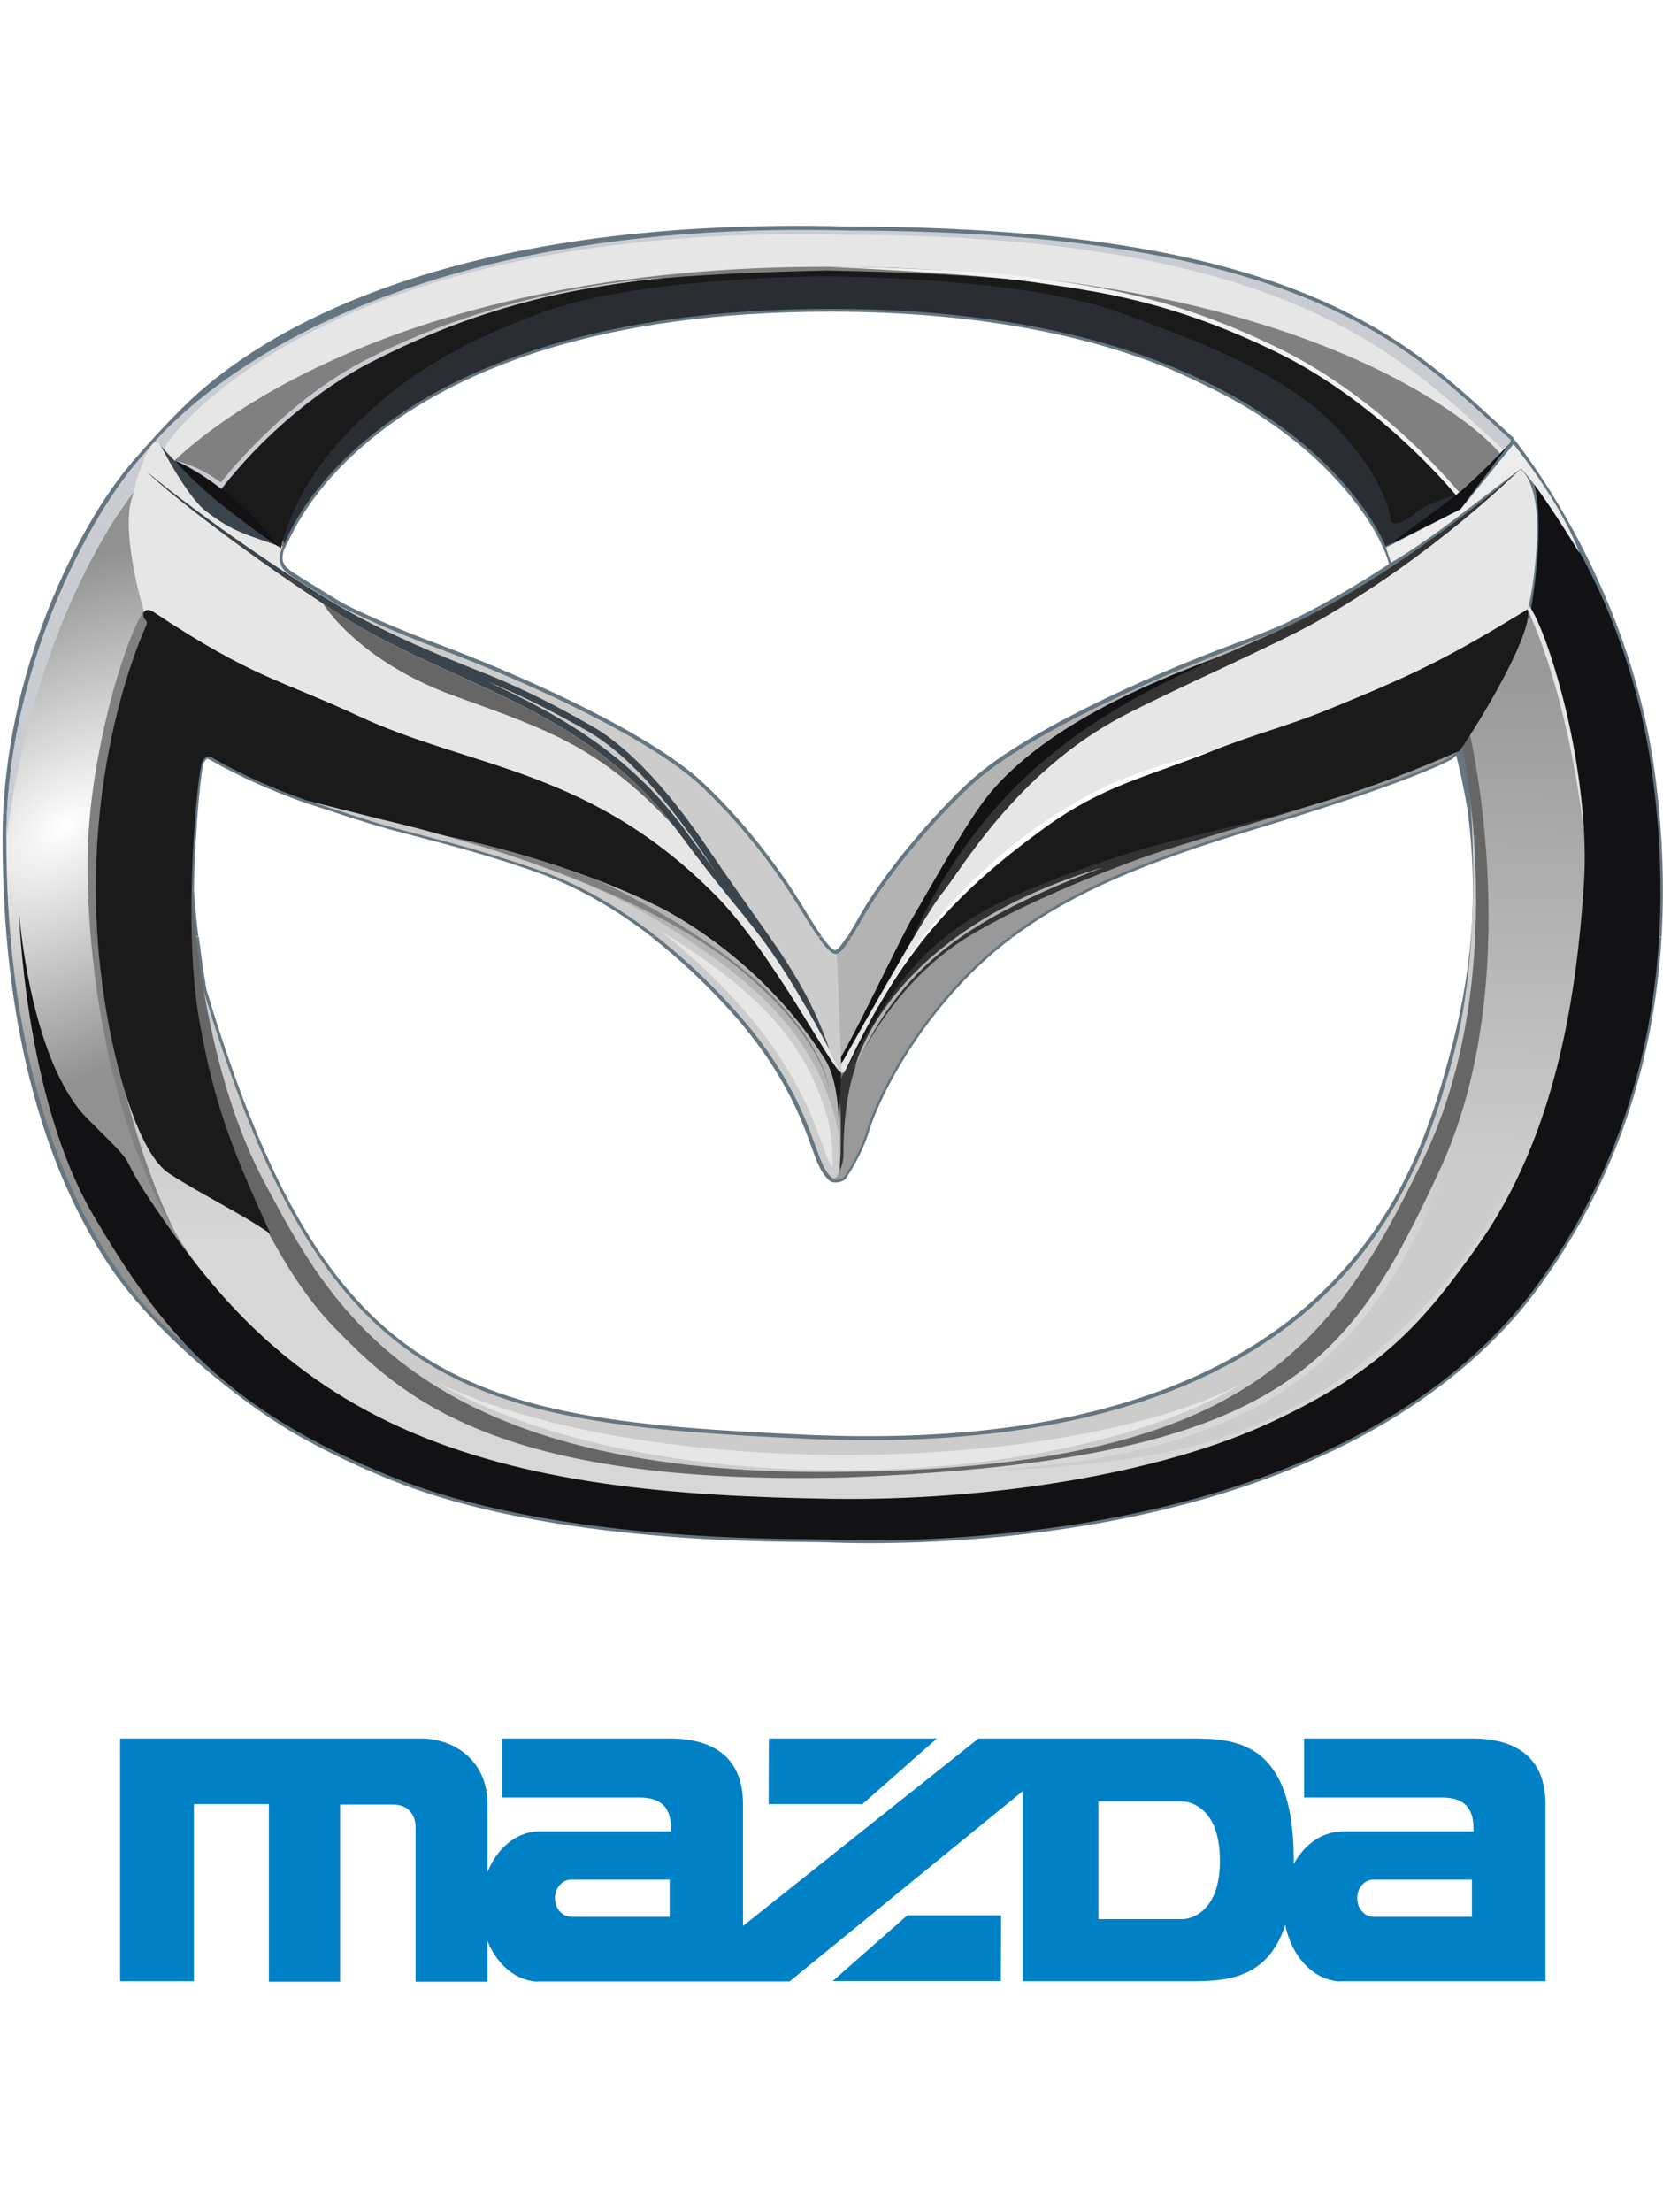 <?xml version="1.0" encoding="utf-8"?>
<!-- Generator: Adobe Illustrator 21.1.0, SVG Export Plug-In . SVG Version: 6.00 Build 0)  -->
<svg version="1.1"
	 id="svg2" inkscape:version="0.48.3.1 r9886" sodipodi:docname="MAZDA.svg" xmlns:cc="http://creativecommons.org/ns#" xmlns:dc="http://purl.org/dc/elements/1.1/" xmlns:inkscape="http://www.inkscape.org/namespaces/inkscape" xmlns:rdf="http://www.w3.org/1999/02/22-rdf-syntax-ns#" xmlns:sodipodi="http://sodipodi.sourceforge.net/DTD/sodipodi-0.dtd" xmlns:svg="http://www.w3.org/2000/svg"
	 xmlns="http://www.w3.org/2000/svg" xmlns:xlink="http://www.w3.org/1999/xlink" x="0px" y="0px" viewBox="0 0 707.5 940.5"
	 style="enable-background:new 0 0 707.5 940.5;" xml:space="preserve">
<style type="text/css">
	.st0{fill:#43565C;}
	.st1{fill:#657681;}
	.st2{fill:#CCCCCC;}
	.st3{fill:#666666;}
	.st4{fill:#808080;}
	.st5{fill:url(#path1222_1_);}
	.st6{fill:url(#path1650_1_);}
	.st7{fill:#121113;}
	.st8{fill:#C9CDD1;}
	.st9{fill:#E6E6E6;}
	.st10{fill:#2A2E33;}
	.st11{fill:#B3B3B3;}
	.st12{fill:#333333;}
	.st13{fill:#999999;}
	.st14{fill:#1A1A1A;}
	.st15{fill:#3C444B;}
	.st16{fill:#F2F2F2;}
	.st17{fill:#FFFFFF;}
	.st18{fill:#ECECEC;}
	.st19{fill:#0080C5;}
</style>
<sodipodi:namedview  bordercolor="#666666" borderopacity="1" gridtolerance="10" guidetolerance="10" id="namedview4" inkscape:current-layer="svg2" inkscape:cx="121.24328" inkscape:cy="311.11774" inkscape:pageopacity="0" inkscape:pageshadow="2" inkscape:window-height="480" inkscape:window-width="640" inkscape:zoom="0.42435952" objecttolerance="10" pagecolor="#ffffff" showgrid="false">
	</sodipodi:namedview>
<g id="g16086">
	<path id="path14" inkscape:connector-curvature="0" class="st0" d="M291.1,352.6c-20.8-28.2-45.6-44-71.2-56.7
		c-4.1-2.1-8.3-4-12.5-6c12.1,4.8,23.8,10.2,42.5,20.9c20.5,11.7,38.9,36.6,50.6,53.9c1.4,2.1,2.9,4.3,4.4,6.4
		C300.3,365.2,295.8,359,291.1,352.6"/>
	<path id="path220" inkscape:connector-curvature="0" class="st1" d="M84.6,398.3c0.8,6.4,1.8,13.9,3.2,22.3
		C138.8,590.9,198,603.6,343.7,610c113.1,5,177.9-23.1,216.1-58.2c38.2-35.2,49.9-77.7,56.6-102c4.8-17.5,8-34.4,9.4-51.5l81.1,0
		c-3.3,55-20.6,108.3-57.1,155.4c-45.2,55.7-115.9,81.3-177,92.9c-61.2,11.6-113.1,9.4-121.1,9.1c-8-0.3-37.1,0.2-72.9-2.9
		c-35.9-3.1-78.6-9.7-113.7-24.1c-15.5-6.3-28.8-12.9-40.6-19.7c-31.8-19.2-61.2-47-75.6-67.5C30.7,515.8,9,470.8,2.8,398.3
		L84.6,398.3L84.6,398.3z M349.7,398.3c2.5,3.4,4.4,5.4,5.5,5.7c0.6-0.1,1.4-0.6,2.4-1.9c0.8-1,1.7-2.3,2.7-3.8l70.8,0
		c-12.2,9.2-22.8,19.6-32.8,32.2c-16.3,20.5-25.6,40.7-28.6,50.5c-3.1,10.2-9,18.8-9.9,20.1c-1.1,1.5-6.1,2.8-7.8-0.1
		c-1.7-1.5-3.5-4.7-5.1-8.9c-2.1-5.4-4.7-13.9-10-24.5c-5.3-10.6-13.2-23.4-25.9-37.5c-11-12.2-22.4-22.8-34-31.9L349.7,398.3"/>
	<path id="path222" inkscape:connector-curvature="0" class="st1" d="M2.8,398.3c-1.1-13.1-1.7-27-1.7-41.9v-0.5l0-0.5l0-0.5l0-0.5
		c0.6-68.7,32.1-131.1,55.1-157.9c3.2-3.7,14.8-17,24.8-26.4c28.8-27.1,106.7-78.5,280.3-73.8c98.7,0.2,158.9,13.2,199.6,30.9
		c20.4,8.8,35.8,18.8,48.8,28.9c12.9,10.1,23.4,20.3,33.7,29.6l0.3,0.2l0.1,0.4c0.1,0.2,49.2,59.3,60.3,142.8
		c3.1,23.1,4.1,46.3,2.8,69.1l-81.1,0c1.4-17.5,1-35.2-1.5-54.2c-1.7-9.9-3.5-17.7-4.8-22.9c0.3-0.2-1.7,1.6-1.7,1.6
		s-14.4,8.9-84.1,29.9c-46.4,14-77.7,27.1-102.4,45.6l-70.8,0c0.2-0.3,0.4-0.6,0.6-0.9c2.4-3.8,4.9-8.5,7.3-12.4
		c5.2-8.5,21-31,43.5-52.1c21.9-20.6,74.6-44.8,113.5-59.2c7.1-2.6,13.6-5.2,19.4-7.7c16-7.4,31.9-16.8,46.1-26.1
		c-0.9-3.6-2-6-2.6-7.1c0,0-0.7-1.8-2.3-4.8c-1.6-3-4.2-7.4-8-12.5c-7.6-10.3-20.1-24-39.8-37.2c-9.1-6.3-22.4-13.3-39.7-21
		c-34.5-14.2-81.6-24.7-145.3-24.7c-98.7,0-156.4,24.9-189.5,49.6c-16.5,12.4-26.9,24.7-33.1,34c-3.1,4.6-5.2,8.4-6.5,11.1
		c-1.3,2.6-3.2,6.4-3.2,6.4c-1.9,5.3,0.3,7.5,4.1,10c7.8,5,19.4,12,21.5,13.2c9.4,4.7,22.4,10.5,39,16.7
		c38.9,14.5,91.6,38.7,113.5,59.2c22.5,21.1,37.2,44,42.4,52.5c2.3,3.8,5.1,8.4,7.7,12.1c0.2,0.3,0.4,0.5,0.5,0.8l-72.6,0
		c-15.4-11.9-31.3-20.9-47.1-26.7c-28-10.2-56.8-16.5-69.4-20.3c-6-1.8-13.3-4.1-19.2-6.1c-4.1-1.3-7.6-2.5-9.7-3.1l-1.5-0.5
		c-13.6-4.8-27.6-10.8-40.8-18.4c-0.5-0.3-0.8-0.4-1-0.4c-0.2,0-0.3,0-0.4,0.1c-0.1,0.1-0.3,0.3-0.5,0.5c-0.2,0.3-0.4,0.7-0.7,1
		c-0.8,1.1-3.7,25.4-4.2,54.2c0.1,0,0.4,7.6,1.9,19.7L2.8,398.3"/>
	<path id="path230" inkscape:connector-curvature="0" class="st2" d="M85.7,417.9c51.4,174.3,111.2,187.3,258.1,193.8
		c226.8,10,260.7-112.6,274.1-161.3c14.8-53.8,6.5-124,6.5-124l23,78.6L602,552.5l-63.8,47.3l-67.9,20.7l-108.7,12.4l-138.8-12.4
		l-78.6-39.6l-39.6-56.7l-15.4-53.8C89.3,470.4,82.8,432,85.7,417.9L85.7,417.9z"/>
	<path id="path642" inkscape:connector-curvature="0" class="st3" d="M620.3,308c0,0,24.8,102.8-14.8,184.9
		c-39.6,82.1-77.3,132.3-253.4,132.9c-176.1,0.6-212.6-72.7-239.8-123.5c-27.2-50.8-30.7-123.5-30.7-123.5l-3.2,85.4l50.4,94.8
		l42,38.4l59.6,25.9l159.5,10l70.3-10l75-18.9l71.5-59.7L635,442.6l-2.9-113.4C627.7,311.9,623.8,304.8,620.3,308L620.3,308z"/>
	<path id="path1070" inkscape:connector-curvature="0" class="st4" d="M50.4,254.1l16.3,10.7c0,0-2.6,118.9-3.1,120.9
		c-0.5,2,0,66.3,0,66.3l20.9,81.6l-9.2,7.7L31,424l4.6-96.9l9.2-60.7L50.4,254.1z"/>
	
		<linearGradient id="path1222_1_" gradientUnits="userSpaceOnUse" x1="352.894" y1="-190.68" x2="347.855" y2="14.607" gradientTransform="matrix(1.25 0 0 1.25 -76 517.778)">
		<stop  offset="0" style="stop-color:#999999"/>
		<stop  offset="1" style="stop-color:#D7D7D7"/>
	</linearGradient>
	<path id="path1222" inkscape:connector-curvature="0" class="st5" d="M625.1,311.1c0,0,25.2,105.5-12.9,187
		c-38.1,81.5-65.6,122.7-252,130c-151.2,3.8-190.5-35.6-218.4-64.2c-22.1-22.7-37.5-60.6-37.5-60.6s-68.2-126.2-61-86.4
		c9.5,52.2,24.6,127,83.4,173.9c36,28.8,108.6,46.5,108.6,46.5l113.7,9l101.7-6l160.9-62l68.8-150.5c-3.2-69.9-9.9-127.8-20.2-173.5
		l-22.4,19.4L625.1,311.1L625.1,311.1z"/>
	
		<radialGradient id="path1650_1_" cx="328.839" cy="-29.582" r="35.059" gradientTransform="matrix(3.614 -2.701 1.668 2.232 -1111.737 1305.513)" gradientUnits="userSpaceOnUse">
		<stop  offset="0" style="stop-color:#FFFFFF"/>
		<stop  offset="1" style="stop-color:#919191"/>
	</radialGradient>
	<path id="path1650" inkscape:connector-curvature="0" class="st6" d="M57.2,209c0,0-3,31.7,4.1,50.4c-9.6,15.4-22.2,61.3-23.8,98.3
		C35.8,394.6,42.7,491,90.4,546c-7.9,15-12.7,24.3-12.7,24.3s-75-50.9-75-213.8C2.7,278,45,207.4,67.5,188.8
		C60.6,198.4,57.2,209,57.2,209z"/>
	<path id="path1960" inkscape:connector-curvature="0" class="st7" d="M8.1,387.8c0,0,2.2,78.9,31.7,129
		c29.5,50.1,56.1,82.1,126,110.7c69.9,28.6,170.2,26.5,186.1,27s207.2,9.1,297-101.5c51.4-66.3,64.8-144.9,54.1-223.5
		c-10.7-78.6-50.6-124.5-50.6-124.5s5.5,14.2-1,53.6c9.7,16.9,25.5,73,22.4,117.9c-3,44.9-11.3,105.8-45.4,153.5
		c-21.9,30.6-39.3,52.1-87.3,74.5c-47.9,22.4-121.3,33.7-187.6,32.7c-66.3-1-130.1-6.2-183.7-30.6c-53.6-24.5-82.1-61.7-102.5-91.3
		c-20.4-29.6-4.7-14.6-29.6-39.2C12.6,451.5,8.1,387.8,8.1,387.8"/>
	<path id="path1962" inkscape:connector-curvature="0" class="st8" d="M58.7,196.4c0,0,69.2-104.8,302.8-98.4
		c197.3,0.5,239.8,51.9,281.2,89c0.9,2.7-16.4,16.7-16.4,16.7l-28.4,10.7l-81.3-63.9L372,119c0,0-136,16.1-141.6,15.4
		c-5.6-0.7-94.7,49.1-94.7,49.1L119,234.6l-52.8-39.9L58.7,196.4"/>
	<path id="path1970" inkscape:connector-curvature="0" class="st9" d="M71.1,188.4c0,0,63.3-94.7,290.2-88.6
		c191.6,0.4,238.2,55.3,278.4,91.4c-12.8,11-26.3,9.4-26.3,9.4l-22.5,12.3l-79-62l-140.3-30.6c0,0-132.1,15.6-137.6,15
		c-5.5-0.7-92,47.7-92,47.7l-45.9,28.5l-27.7-16.7L71.1,188.4z"/>
	<path id="path2086" inkscape:connector-curvature="0" class="st4" d="M71.1,199c0,0,76.5-85.6,280.6-85.6
		c204.1,0,278.7,69.1,286.5,79.5c-8.9,11.4-24.9,23.6-24.9,23.6C561.1,183.6,512,157.7,466,138.6l-123.5-18.2
		c0,0-145.9,33.7-148.7,33.7c-2.8,0-78.6,53.3-78.6,53.3s-6.2,10.4-12,9.1C87.7,203.8,71.1,199,71.1,199z"/>
	<path id="path2622" inkscape:connector-curvature="0" class="st10" d="M589.5,232.3c0,0-38.3-101-236.2-101
		c-197.9,0-232.2,99.8-232.2,99.8l-9.5-16.6l33.7-46.1l89.2-40.8l62-9.5l59.2-2.9l75.8,4.1l59.7,12.7l82.4,41.7l44.6,35.4l3.2,3.6
		L589.5,232.3"/>
	<path id="path2630" inkscape:connector-curvature="0" class="st11" d="M583.9,248c0,0-19.1,12.7-58,27.2
		c-38.9,14.5-91.3,38.6-113,58.9c-22.4,21-38.1,43.4-43.3,51.8c-5.2,8.4-11.2,20.8-14.5,19.6c-0.4,7.2-2,50-2,50l2.4,1.6l20.4-35.3
		l67.7-73.7l30.8-32.9l105.1-50.2L583.9,248L583.9,248z"/>
	<path id="path2848" inkscape:connector-curvature="0" class="st7" d="M522,277.8c-12.6,5.5-72,24.2-101.4,60.1
		c-10,12.2-27.6,44.5-32.4,52.3c-4.8,7.8-28,57.5-33.7,64.3c-5.7,6.9,30.2-29,30.2-29s97.2-86.4,99.3-87.6
		c2.1-1.3,36.7-32.4,36.7-32.4S531.9,273.4,522,277.8"/>
	<path id="path2856" inkscape:connector-curvature="0" class="st12" d="M646,200.2c0,0-50.9,44.9-102.7,68.2
		c-51.8,23.3-116.5,45.6-155.2,130.7c-29.4,51.9,46-46.6,46-46.6l39.7-28.4l92-41l47-30.2L646,200.2z"/>
	<path id="path3144" inkscape:connector-curvature="0" class="st9" d="M646.8,199.4c0,0-36.2,36.5-87.2,65.2
		c-16.9,9.5-61.8,29.2-82.4,40.1c-45.5,24.1-69.1,66.5-76.4,75.1c-7.4,8.7-45.3,76.9-45.3,76.9l16.4-3.5l63.1-83.3l51.3-31.1
		l117-36.7l38.4-32c0,0,9.3,4.7,12.1-38.8C655.4,204.5,646.8,199.4,646.8,199.4L646.8,199.4z"/>
	<path id="path3344" inkscape:connector-curvature="0" class="st12" d="M560.7,342.4l-77.5,24.9l-43.5,17.9l-55.1,41
		c0,0-13,23.1-14,28.1c-1.1,4.9-9.1,31.6-9.1,31.6l-1.1,8.8l-2.8,3.5l-2.5-15.8l1.4-21.5l10.8-19.9l12.4-21.4l23.1-24.9l31.9-18.9
		l54-16.8l44.9-11.6L560.7,342.4L560.7,342.4z"/>
	<path id="path3494" inkscape:connector-curvature="0" class="st13" d="M617.1,321.8c0,0-14.3,8.8-83.7,29.7
		c-69.5,20.9-105.6,40.1-135.9,78.3c-16.4,20.6-25.8,41-28.8,51c-3,10-8.8,18.5-9.7,19.7c-0.9,1.3-5.6,1.8-5.6-0.9
		c0-0.9,4,2.6,5.4-7.5c0-11.6,1-32.3,7.9-44.4c9.4-16.7,23.7-36.7,46.7-50.4c23.1-13.6,52.8-25.5,72.2-32.5
		c19.4-7,67.9-20.3,88.9-27.9c20.9-7.6,47.3-19.1,47.3-19.1L617.1,321.8L617.1,321.8z"/>
	<path id="path3726" inkscape:connector-curvature="0" class="st11" d="M357.2,459.2c0,0,1.1,32,0,35.4c-1.1,3.4-6.7-1.7-6.7-1.7
		l-22.7-53l-32-33.1l-48.6-30.3l-21.3-8.4l-34.2-10.7l-14-4.2l-2.8-8.1l71.6,17.4l53.6,28l27.5,25.8l20.5,28L357.2,459.2
		L357.2,459.2z"/>
	<path id="path3796" inkscape:connector-curvature="0" class="st2" d="M127.2,248c0,0,19.1,12.7,58,27.2
		c38.9,14.5,91.3,38.6,113,58.9c22.4,21,37,43.8,42.2,52.2c5.2,8.4,12.3,20.4,15.6,19.2c0.4,7.2,2,50,2,50l-2.4,1.6l-20.4-35.3
		l-67.7-73.7l-30.8-32.9l-105.1-50.2L127.2,248z"/>
	<path id="path3912" inkscape:connector-curvature="0" class="st9" d="M348.6,445.2l-27.8-34.7l-50.4-43.3l-160.2-62.5l-48.8-44.1
		c0,0-11.4-37.4-4.3-51.3c-0.3-4.4,7.9-27,10.9-20c8.3,8.4,18.2,20.9,52.2,43.1c-2.9,6.9-0.2,9.9,4.2,12.8
		c8.6,5.6,21.9,13.5,21.9,13.5l28.6,15.8l55.7,28.1l29.5,18.6l28.8,30.4l21.6,26.6l23.3,30.4l23.9,47.7L348.6,445.2L348.6,445.2z"/>
	<path id="path4180" inkscape:connector-curvature="0" class="st14" d="M115.1,524.6c-12.4-8.7-27.9-15.9-43-25.6
		c-12.2-7.8-21.8-40.1-26.5-67c-17-95.7,16.6-166,16.6-166s0.6-1.7-0.1-2.2c-2.4-2.2-0.7-6.2,3.1-3.7c42.8,28.4,53.8,28.7,87.3,44.3
		c48,22.4,98.3,22.2,151.7,76c25.4,25.6,50.7,76.1,53.6,75.4c-0.2,5-1,28.7-1,28.7s1.4-22.8-5.9-34.3
		c-29.5-46.4-72.7-65.7-72.7-65.7S241,365.2,182.6,354c-25.2-4.8-61-13.8-92.2-31.8c-2.6-1.5-3.5,0.3-4.4,1.7
		c-1.7,2.6-8.4,66.8-1.5,108.2C91,470.4,99.9,491.2,115.1,524.6L115.1,524.6z"/>
	<path id="path4362" inkscape:connector-curvature="0" class="st15" d="M68.4,189.5c0,0,18.8,22.2,50.8,42.9
		c-13.4-5-19.4-5.7-31.5-15C79.6,211.3,68.4,189.5,68.4,189.5"/>
	<path id="path4364" inkscape:connector-curvature="0" class="st7" d="M642.2,188.6c0,0-14.9,16-24.8,23.5
		c-10,7.5-26.7,19.7-26.7,19.7l30.4-15.1L642.2,188.6"/>
	<path id="path4372" inkscape:connector-curvature="0" class="st14" d="M92.7,209.5c0,0,26.8-37.2,71.7-59
		c44.9-21.8,74.8-26.4,102.6-30.5c26.6-3.9,80.6-4.9,84.8-5h0.3c4.4,0.1,61.4,1.1,88,5c27.7,4.1,57.9,7.8,102.8,29.6
		s76.5,60.9,76.5,60.9s-11.3,2.6-18.1,8.3s-9.5,3.1-9.5,3.1s-0.6-15.6-21.5-38.3c-20.9-22.8-53.2-36.2-95-51.1
		c-40.4-14.5-118.1-14.9-123.3-15h-0.3c-5,0-79.7,0.5-120,15c-41.8,14.9-66.1,32.1-87,54.9c-20.9,22.8-25.2,45.8-25.2,45.8
		s-6.8-8.7-13.7-14.3C99,213.2,92.7,209.5,92.7,209.5L92.7,209.5z"/>
	<path id="path4848" inkscape:connector-curvature="0" class="st15" d="M304.8,371.1c-4.4-6-8.9-12.2-13.6-18.5
		c-20.8-28.2-45.7-44.1-71.2-56.8c-4.1-2.1-8.3-4-12.5-6c12,4.9,23.7,10.4,42.4,21c20.5,11.7,38.9,36.6,50.5,53.8
		C301.8,366.8,303.3,369,304.8,371.1L304.8,371.1z M62.6,200.7c3.7,4,32.6,28.4,80.2,59.5c48.6,31.7,105.2,38.6,146.2,94.1
		c31.9,43.2,35.2,38.6,63.9,91.9c-5.3-15.2-11-25.8-18.2-37.1c-7.2-11.3-20.3-28.8-31.9-46c-11.6-17.2-30.3-42.7-51.5-54.7
		c-21.1-12-33.4-17.5-47.2-23c-13.8-5.5-36.3-14.3-58-26.7C124.3,246.3,86.9,220.7,62.6,200.7"/>
	<path id="path4856" inkscape:connector-curvature="0" class="st14" d="M359.1,456.4c21.5-46.6,42.3-73.3,85.4-104.5
		c25-18.1,43-21.4,71.4-32.7c18.9-7.5,30.2-9.9,49-17.5c34.3-14,49.6-20.9,85-42.7c2.5,8.3-15.8,41-28.9,60.2
		c-36.7,16.2-66.3,25.1-110.2,35.4c-26.4,6.2-45.8,12.5-72.6,23.4C393.4,396.2,380.4,418.5,359.1,456.4z"/>
	<path id="path5044" inkscape:connector-curvature="0" class="st2" d="M347.2,454.3c7,13.8,10.2,26,10.2,38.2
		c0,12.3-4.6,10.2-8.8-0.7c-4.2-10.9-10.5-34-36.1-62.4c-25.6-28.4-53.7-48.8-81.7-58.9c-28.1-10.2-56.8-16.5-69.4-20.3
		c-12.6-3.9-30.7-9.8-30.7-9.8l31.7,8c0,0,71.9,16.1,112.9,40.3C316.3,412.9,336.1,432.5,347.2,454.3L347.2,454.3z"/>
	<path id="path5206" inkscape:connector-curvature="0" class="st8" d="M57.1,209.1c-1.6,1.9-41.7,51.4-54.4,147.5
		c0-74.4,38-143.3,61.1-166.3C60.6,195.1,57.1,205.9,57.1,209.1"/>
	<path id="path5208" inkscape:connector-curvature="0" class="st7" d="M119.4,233c0,0-10.1-13.3-22.8-23.3
		c-12.7-9.9-22.3-14-22.3-14s7,8.6,21.3,19.9C109.8,226.8,119.4,233,119.4,233"/>
	<path id="path5210" inkscape:connector-curvature="0" class="st8" d="M74.3,195.8c0,0,8.1,2.5,19.9,12.1c0,0,25.4-34.5,63-53.6
		C194.8,135,232,123.1,283,118.1c0,0-62.9,2.1-126.8,34.6c-36.2,18.4-62.2,52.4-62.2,52.4C87.6,200.4,81,197.3,74.3,195.8"/>
	<path id="path5218" inkscape:connector-curvature="0" class="st9" d="M650.4,257.3c0,0,6.9,9,15.5,43.7c6.5,26.4,7.9,52.3,7.9,52.3
		s-5.5-53.9-23.9-94.2L650.4,257.3L650.4,257.3z"/>
	<path id="path5384" inkscape:connector-curvature="0" class="st16" d="M352.1,113.4c4.6-0.1,61.6,0.8,88.3,4.7
		c13.9,2,28.5,4,45.1,8.2c16.7,4.2,35.6,10.6,58.2,21.6c22.7,11,42,26.4,55.5,38.9c6.8,6.3,12.4,12.2,16.4,16.6
		c2,2.2,3.8,4.3,5.1,5.8l-1.3,1.3c0,0-31.6-39.1-76.5-60.9s-75.1-25.6-102.8-29.6C413.5,116.1,352.1,113.4,352.1,113.4z"/>
	<path id="path5500" inkscape:connector-curvature="0" class="st9" d="M186.2,587.9c88.7,42.1,266.7,39.6,342.9,0
		C449,636.2,273.9,638.7,186.2,587.9L186.2,587.9z"/>
	<path id="path5538" inkscape:connector-curvature="0" class="st2" d="M615.9,493.5h30.7c0,0-33.6,87.6-127.8,118.1
		c-39.4,12.8-98.4,13.5-98.4,13.5C528.2,618.7,583.5,584.3,615.9,493.5z"/>
	<path id="path5648" inkscape:connector-curvature="0" class="st17" d="M373.6,427.8c0,0,28.1-59.1,94.8-92.5
		c17.6-8.8,46.9-15.9,46.9-15.9l-17.1,6.4c-19.1,6.9-34.3,12-53.7,26c-33.3,24.1-53.2,45.5-70.5,75.4L373.6,427.8"/>
	<path id="path5656" inkscape:connector-curvature="0" class="st11" d="M363.7,453.9c0,0,13-57.6,105.7-85.2
		C410.3,391.1,383.9,410.6,363.7,453.9z"/>
	<path id="path5700" inkscape:connector-curvature="0" class="st9" d="M354.1,496.4c-0.7-1.1-1.6-2.9-2.7-5.6
		c-2.1-5.5-4.8-14.1-10.2-24.9c-5.4-10.9-13.5-24-26.5-38.5c-10.8-12-22.1-22.6-33.6-31.6c35.8,22,53.4,40.2,63.3,59.9
		c6.8,13.4,9.8,25.2,9.8,36.9C354.3,494.2,354.2,495.4,354.1,496.4L354.1,496.4z"/>
	<path id="path5874" inkscape:connector-curvature="0" class="st18" d="M589.6,232.8l2.2,6.4c0,0,10.7-5.9,30-20.7
		c19.3-14.8,25.2-19.3,25.2-19.3s5.5,4.2,25,36c0,0-6.1-18.7-28.1-46.4l-22.4,27.6L589.6,232.8z"/>
	<path id="path5920" inkscape:connector-curvature="0" class="st3" d="M286.8,351.4c-31-33.4-52.9-40.9-92.6-55.2
		c-38.1-13.6-53.9-35.1-56.8-39.6c1.8,1.2,3.6,2.4,5.4,3.6C190.5,291.4,246,298.6,286.8,351.4z"/>
	<path id="path5946" inkscape:connector-curvature="0" class="st19" d="M467.3,815.9h36c0,0,15.7-0.1,15.7-24.8
		c0-25.2-15.7-25.2-15.7-25.2h-36L467.3,815.9L467.3,815.9z M243,799.1c-3.8,0-6.9,3.5-6.9,7.9c0,4.4,3.1,7.9,6.9,7.9l41.9,0v-15.8
		L243,799.1L243,799.1z M584.3,799.1c-3.8,0-6.9,3.5-6.9,7.9c0,4.4,3.1,7.9,6.9,7.9l41.9,0v-15.8L584.3,799.1z M569.7,778.6l57.2,0
		c0-5.6-0.4-14.4-13.4-14.4c-13.5,0-58.7,0-58.7,0v-25.1c0,0,43.6,0,71.5,0c17.4,0,31.2,7.1,31.2,27.9l0,75.3h-87.6l1,0.1
		c-11.6,0-21.3-10.2-24.1-24c-7.8,23.9-26.6,23.9-41.2,23.9l-70.5,0v-80.8l-99.2,80.9H228.5l1,0.1c-9.6,0-18-7-22.1-17.3l0,17.3
		h-30.6v-66.4c0,0-0.1-8.8-9.5-8.9h-22.6v75.3h-30.3V767H82.5v75.3H51.1l0-103.2l127.9,0c14.1,0,28.4,9.3,28.4,27.9l0,28.9
		c4.1-10.3,12.5-17.3,22.1-17.3l-1.2,0l57.2,0c0-5.6-0.4-14.4-13.4-14.4c-13.5,0-58.7,0-58.7,0v-25.1c0,0,43.6,0,71.5,0
		c17.4,0,31.2,7.1,31.2,27.9l0,51.8l100.2-79.7h18.8l70.7,0c18.6,0,44.6,0,44.6,51.5l0,1.9c4.5-8.3,12-13.8,20.5-13.8L569.7,778.6z
		 M327.1,739.1h71.5L366.9,767H327L327.1,739.1L327.1,739.1z M425.8,842.2h-71.5l31.7-27.9h39.9L425.8,842.2"/>
	<path id="path22" inkscape:connector-curvature="0" class="st4" d="M188.9,355.2c0,0,6.4,1.4,8.5,1.9c23.5,5.4,42.8,11.8,56.6,17.1
		c11.8,5.4,25.1,12.4,39.5,21.6C352.6,433.5,353,465,353,465s-0.8-21.7-36.9-51.8c-36.4-30.4-98.1-49.6-116.4-54.9
		C196.3,357.4,188.9,355.2,188.9,355.2L188.9,355.2z"/>
</g>
</svg>
